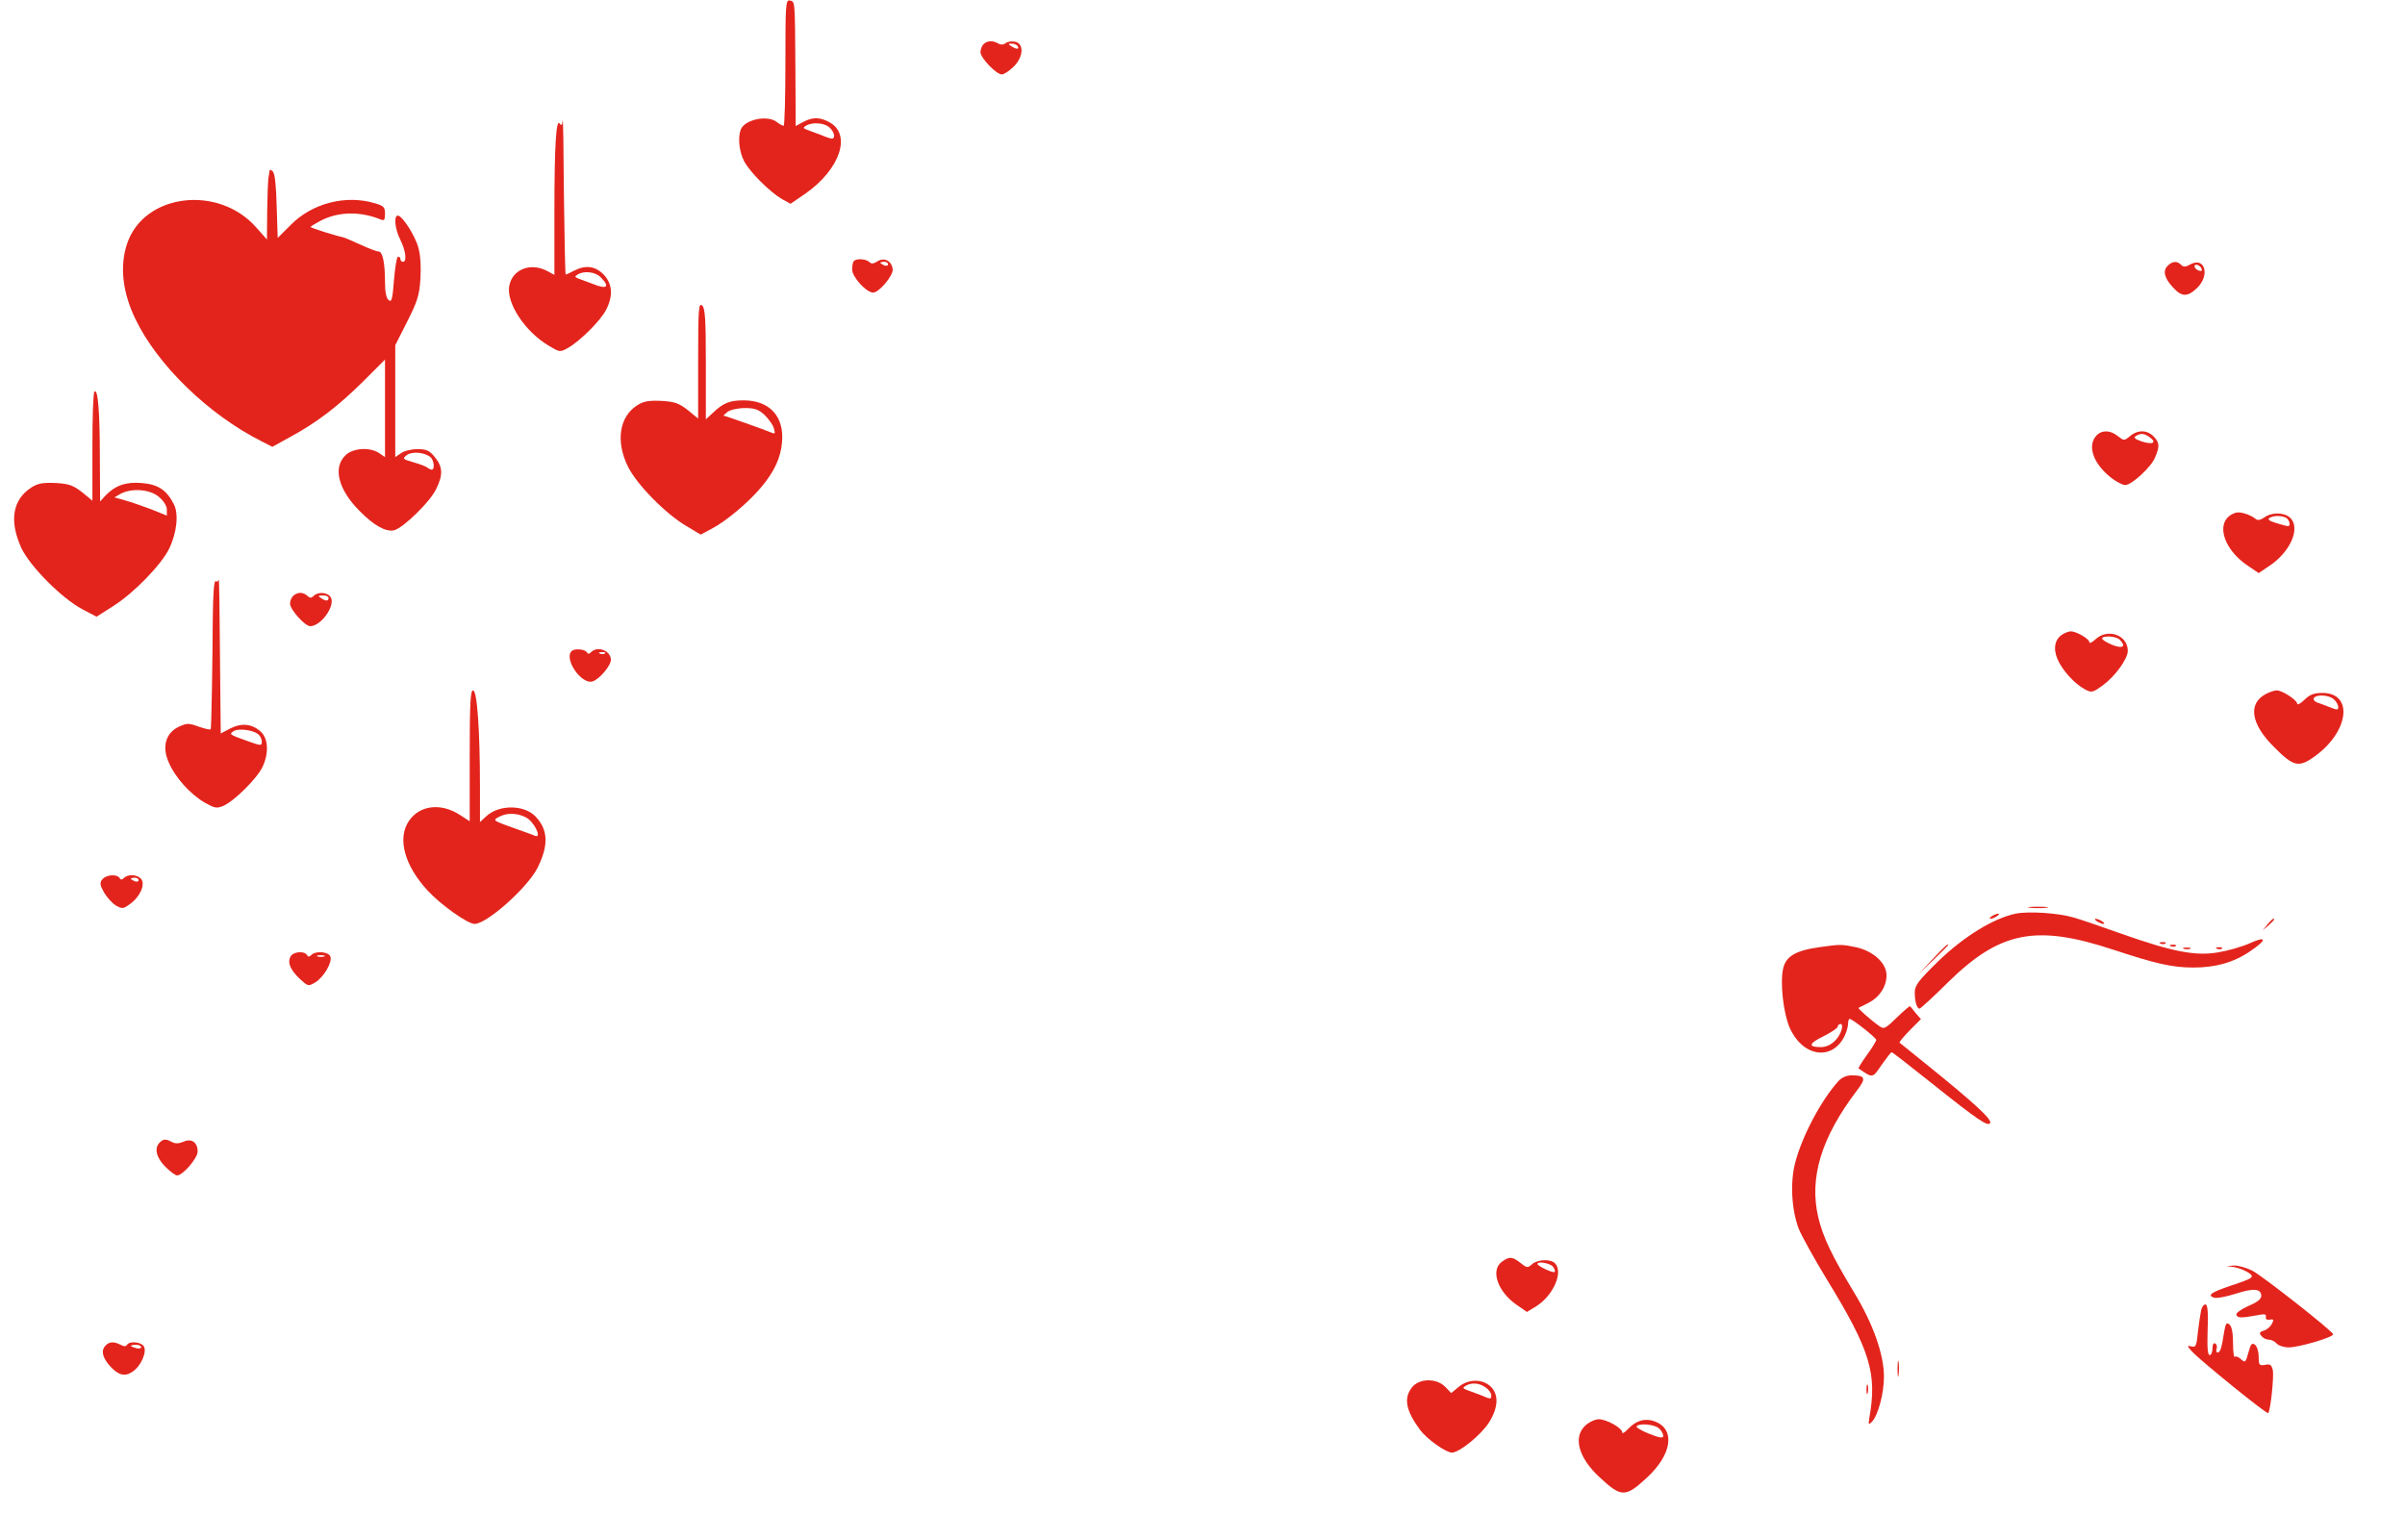 <?xml version="1.0" standalone="no"?>
<!DOCTYPE svg PUBLIC "-//W3C//DTD SVG 20010904//EN"
 "http://www.w3.org/TR/2001/REC-SVG-20010904/DTD/svg10.dtd">
<svg version="1.0" xmlns="http://www.w3.org/2000/svg"
 width="937pt" height="600pt" viewBox="0 0 937 600"
 preserveAspectRatio="xMidYMid meet">

<g transform="translate(0,600) scale(0.1,-0.1)"
fill="#E3241C" stroke="none">
<path d="M3060 5756 c0 -135 -3 -246 -7 -246 -5 0 -17 7 -27 15 -37 28 -125 9
-140 -30 -12 -31 -6 -86 13 -123 22 -42 100 -120 148 -148 l33 -18 57 39 c137
95 183 234 92 280 -36 19 -63 19 -99 0 l-30 -16 -1 213 c-2 279 -1 272 -22
276 -16 3 -17 -16 -17 -242z m172 -253 c19 -17 24 -43 9 -43 -5 0 -24 6 -42
14 -19 7 -43 16 -54 20 -16 6 -17 9 -5 16 24 15 72 12 92 -7z"/>
<path d="M3832 5828 c-7 -7 -12 -21 -12 -31 0 -23 62 -87 83 -87 9 0 30 14 47
31 39 39 40 92 2 97 -13 2 -29 -1 -35 -7 -8 -6 -18 -6 -27 -1 -21 13 -44 12
-58 -2z m133 -8 c8 -13 -5 -13 -25 0 -13 8 -13 10 2 10 9 0 20 -4 23 -10z"/>
<path d="M2192 5530 c-2 -18 -5 -21 -11 -12 -14 23 -21 -82 -21 -341 l0 -248
-30 16 c-64 33 -134 5 -146 -59 -12 -67 62 -179 154 -233 43 -26 44 -26 76 -8
47 27 125 105 147 147 29 56 25 103 -10 139 -33 33 -70 37 -115 14 -15 -8 -30
-15 -32 -15 -2 0 -5 141 -7 313 -1 171 -3 301 -5 287z m148 -610 c38 -38 25
-49 -31 -26 -19 7 -43 16 -54 20 -16 6 -17 9 -5 16 25 16 69 11 90 -10z"/>
<path d="M1049 5327 c-1 -9 -3 -21 -4 -27 -1 -5 -3 -60 -4 -121 l-1 -112 -41
46 c-148 169 -439 133 -504 -63 -29 -87 -18 -188 32 -292 86 -180 285 -373
491 -477 l43 -22 67 37 c106 57 190 122 285 216 l87 87 0 -190 0 -190 -22 15
c-36 25 -104 21 -133 -9 -49 -48 -26 -134 56 -216 56 -57 103 -83 135 -75 35
9 140 111 163 160 28 56 26 88 -5 125 -21 26 -33 31 -68 31 -23 0 -52 -7 -64
-16 l-22 -15 0 218 0 218 46 91 c40 79 48 103 52 168 3 46 0 94 -8 121 -13 48
-63 125 -80 125 -17 0 -11 -54 10 -95 21 -42 26 -85 10 -85 -5 0 -10 5 -10 10
0 6 -4 10 -9 10 -5 0 -12 -41 -16 -91 -6 -76 -9 -88 -21 -78 -9 7 -14 31 -14
69 0 75 -9 120 -25 120 -7 0 -39 12 -71 27 -33 15 -63 28 -69 29 -26 5 -125
36 -125 40 0 2 19 13 41 25 69 35 153 36 232 4 14 -6 17 -2 17 22 0 26 -5 31
-39 41 -113 34 -243 1 -327 -83 l-52 -52 -4 123 c-2 81 -7 127 -15 136 -10 9
-13 9 -14 -5z m628 -1108 c14 -12 18 -49 5 -49 -4 0 -12 4 -17 8 -6 5 -30 14
-55 21 -42 12 -43 14 -25 28 21 15 68 11 92 -8z"/>
<path d="M3327 4983 c-4 -3 -7 -18 -7 -33 0 -29 55 -90 82 -90 23 0 80 68 76
92 -5 32 -33 46 -59 30 -15 -10 -24 -11 -32 -3 -12 12 -50 15 -60 4z m133 -13
c0 -5 -7 -7 -15 -4 -8 4 -15 8 -15 10 0 2 7 4 15 4 8 0 15 -4 15 -10z"/>
<path d="M8445 4964 c-20 -20 -12 -49 23 -86 33 -36 56 -35 93 1 50 50 29 121
-27 91 -19 -11 -27 -11 -36 -2 -16 16 -34 15 -53 -4z m133 -12 c2 -7 -2 -10
-12 -6 -9 3 -16 11 -16 16 0 13 23 5 28 -10z"/>
<path d="M2720 4596 l0 -227 -40 33 c-35 27 -51 33 -103 36 -49 2 -69 -1 -94
-17 -70 -44 -85 -140 -37 -238 34 -70 146 -184 227 -232 l57 -34 45 24 c55 29
144 104 191 161 51 61 76 114 81 177 8 99 -49 161 -150 161 -54 0 -79 -10
-119 -48 l-28 -26 0 216 c0 179 -3 218 -15 228 -13 11 -15 -14 -15 -214z m259
-213 c16 -16 33 -39 36 -52 6 -21 5 -23 -11 -16 -26 11 -178 65 -184 65 -3 0
4 7 14 15 11 8 41 15 68 15 38 0 53 -5 77 -27z"/>
<path d="M368 4474 c-5 -4 -8 -101 -8 -216 l0 -209 -40 33 c-35 27 -51 33
-103 36 -49 2 -69 -1 -94 -17 -74 -47 -88 -130 -40 -236 34 -72 157 -196 238
-239 l55 -29 66 42 c79 50 186 160 217 223 30 62 38 136 18 174 -29 56 -62 77
-126 82 -62 5 -103 -10 -141 -50 l-20 -22 -1 175 c0 178 -8 267 -21 253z m251
-410 c18 -15 31 -35 31 -49 l0 -24 -62 25 c-35 13 -81 29 -103 35 l-39 11 24
14 c43 23 114 18 149 -12z"/>
<path d="M8167 4302 c-37 -41 -9 -114 64 -168 18 -13 40 -24 49 -24 25 0 101
70 116 107 19 44 18 59 -6 83 -25 25 -61 26 -91 1 -23 -19 -24 -19 -48 0 -30
24 -63 24 -84 1z m209 -6 c28 -21 11 -30 -32 -16 -26 9 -33 15 -23 21 20 12
32 11 55 -5z"/>
<path d="M8710 4002 c-82 -26 -55 -139 50 -208 l40 -27 40 27 c84 55 125 150
82 189 -23 21 -71 22 -100 1 -16 -11 -27 -13 -35 -5 -20 16 -61 29 -77 23z
m194 -18 c15 -6 23 -34 10 -34 -4 0 -24 5 -46 12 -26 8 -35 14 -26 20 16 9 40
10 62 2z"/>
<path d="M852 3742 c-1 -7 -6 -10 -12 -7 -6 4 -10 -48 -11 -147 -1 -163 -5
-419 -8 -429 0 -4 -21 1 -45 9 -41 15 -47 15 -80 0 -51 -25 -66 -78 -38 -140
25 -58 83 -122 139 -155 39 -22 47 -24 73 -13 41 17 132 107 153 152 25 53 22
110 -6 136 -34 32 -75 36 -119 14 l-38 -20 -3 307 c-1 168 -3 300 -5 293z
m154 -603 c8 -6 14 -19 14 -29 0 -17 -4 -16 -57 3 -70 25 -71 26 -53 38 18 12
76 5 96 -12z"/>
<path d="M1142 3678 c-7 -7 -12 -20 -12 -30 0 -23 58 -88 79 -88 42 1 98 79
80 112 -11 20 -49 24 -67 6 -9 -9 -15 -9 -24 0 -7 7 -19 12 -28 12 -9 0 -21
-5 -28 -12z m138 -8 c0 -13 -11 -13 -30 0 -12 8 -11 10 8 10 12 0 22 -4 22
-10z"/>
<path d="M8037 3529 c-31 -18 -39 -55 -21 -97 18 -43 67 -97 107 -118 26 -14
30 -13 70 16 48 35 97 103 97 134 0 62 -79 90 -127 44 -13 -12 -23 -16 -23
-10 0 13 -51 42 -72 42 -7 0 -21 -5 -31 -11z m221 -21 c27 -27 13 -37 -28 -21
-22 9 -40 20 -40 25 0 12 54 10 68 -4z"/>
<path d="M2227 3463 c-31 -31 39 -132 82 -118 26 8 71 61 71 84 0 35 -51 56
-77 30 -8 -8 -13 -8 -17 0 -8 12 -49 15 -59 4z m130 -9 c-3 -3 -12 -4 -19 -1
-8 3 -5 6 6 6 11 1 17 -2 13 -5z"/>
<path d="M1830 3055 l0 -255 -37 24 c-75 49 -158 39 -200 -23 -46 -68 -17
-174 74 -272 51 -55 155 -129 182 -129 48 0 206 141 245 218 44 88 42 148 -7
200 -44 47 -143 48 -193 1 l-24 -22 0 135 c0 222 -11 378 -27 378 -10 0 -13
-48 -13 -255z m219 -240 c31 -15 64 -82 36 -72 -8 4 -48 18 -90 33 -73 26 -76
28 -53 40 31 18 73 17 107 -1z"/>
<path d="M8830 3297 c-73 -37 -62 -117 30 -208 75 -76 96 -81 157 -37 135 96
154 248 31 248 -32 0 -49 -6 -70 -27 -15 -15 -28 -21 -28 -15 0 14 -58 52 -80
52 -8 0 -26 -6 -40 -13z m264 -23 c9 -8 16 -22 16 -29 0 -12 -5 -12 -32 -1
-18 7 -41 16 -51 19 -10 4 -15 11 -12 17 10 16 62 12 79 -6z"/>
<path d="M399 2574 c-11 -13 -10 -22 6 -51 11 -19 32 -42 46 -51 25 -14 29
-14 56 6 39 28 60 76 43 97 -15 18 -51 20 -67 4 -8 -8 -13 -8 -17 0 -11 16
-52 13 -67 -5z m141 -4 c0 -5 -7 -7 -15 -4 -8 4 -15 8 -15 10 0 2 7 4 15 4 8
0 15 -4 15 -10z"/>
<path d="M7908 2463 c17 -2 47 -2 65 0 17 2 3 4 -33 4 -36 0 -50 -2 -32 -4z"/>
<path d="M7853 2440 c-86 -18 -200 -88 -300 -184 -79 -77 -93 -96 -93 -123 0
-35 8 -63 19 -63 3 0 54 46 111 103 203 199 343 226 645 126 164 -54 228 -69
311 -69 86 0 157 20 220 63 67 45 67 62 0 32 -31 -14 -87 -30 -125 -36 -88
-15 -178 3 -374 72 -78 28 -163 57 -188 64 -62 18 -175 25 -226 15z"/>
<path d="M7760 2430 c-8 -5 -10 -10 -5 -10 6 0 17 5 25 10 8 5 11 10 5 10 -5
0 -17 -5 -25 -10z"/>
<path d="M8170 2410 c8 -5 20 -10 25 -10 6 0 3 5 -5 10 -8 5 -19 10 -25 10 -5
0 -3 -5 5 -10z"/>
<path d="M8834 2398 l-19 -23 23 19 c12 11 22 21 22 23 0 8 -8 2 -26 -19z"/>
<path d="M8418 2323 c7 -3 16 -2 19 1 4 3 -2 6 -13 5 -11 0 -14 -3 -6 -6z"/>
<path d="M7086 2309 c-91 -13 -129 -36 -139 -84 -12 -56 1 -171 25 -228 49
-113 163 -133 213 -37 8 16 15 38 15 50 0 11 3 20 6 20 11 0 104 -74 104 -82
0 -4 -16 -31 -36 -58 -20 -28 -35 -52 -33 -53 56 -39 54 -39 90 14 19 27 36
49 39 49 3 0 70 -52 150 -116 189 -151 227 -176 234 -159 5 15 -61 76 -239
220 -60 49 -112 90 -114 92 -3 2 15 23 39 48 l44 44 -20 23 c-10 13 -20 25
-22 27 -1 3 -24 -17 -51 -43 -45 -44 -51 -47 -68 -35 -34 24 -86 70 -82 72 2
1 20 10 40 20 42 22 69 63 69 107 0 47 -51 94 -118 109 -59 12 -62 12 -146 0z
m89 -321 c-12 -40 -46 -68 -81 -68 -51 0 -48 14 12 43 29 15 54 31 54 37 0 5
5 10 11 10 6 0 8 -9 4 -22z"/>
<path d="M7530 2263 l-55 -58 58 55 c31 30 57 56 57 57 0 8 -10 -1 -60 -54z"/>
<path d="M8458 2313 c7 -3 16 -2 19 1 4 3 -2 6 -13 5 -11 0 -14 -3 -6 -6z"/>
<path d="M8508 2303 c6 -2 18 -2 25 0 6 3 1 5 -13 5 -14 0 -19 -2 -12 -5z"/>
<path d="M8638 2303 c7 -3 16 -2 19 1 4 3 -2 6 -13 5 -11 0 -14 -3 -6 -6z"/>
<path d="M1132 2273 c-13 -24 -1 -52 37 -88 31 -28 32 -29 59 -13 33 20 68 79
59 101 -7 19 -57 23 -74 6 -8 -8 -13 -8 -17 0 -11 17 -54 13 -64 -6z m131 0
c-7 -2 -19 -2 -25 0 -7 3 -2 5 12 5 14 0 19 -2 13 -5z"/>
<path d="M7163 1788 c-68 -75 -143 -217 -169 -319 -20 -77 -14 -183 14 -257
11 -27 60 -116 110 -198 169 -276 196 -366 165 -539 -4 -27 -3 -28 10 -15 24
25 47 110 47 176 0 86 -42 206 -117 329 -87 144 -121 216 -139 292 -36 154 12
311 150 493 38 49 34 60 -20 60 -19 0 -38 -8 -51 -22z"/>
<path d="M622 1548 c-22 -22 -13 -59 22 -94 19 -19 39 -34 46 -34 22 0 80 67
80 93 0 36 -24 53 -56 38 -17 -7 -31 -8 -44 -1 -24 13 -33 13 -48 -2z"/>
<path d="M5852 1084 c-46 -32 -18 -117 58 -169 l39 -27 36 22 c67 42 107 134
73 168 -17 17 -68 15 -89 -4 -17 -15 -20 -15 -45 5 -32 25 -43 26 -72 5z m198
-19 c7 -9 10 -18 7 -21 -5 -6 -67 23 -67 31 0 12 49 3 60 -10z"/>
<path d="M8704 1063 c16 -3 40 -12 53 -20 29 -19 26 -22 -67 -53 -76 -26 -91
-37 -65 -46 9 -4 48 3 85 15 71 23 100 20 100 -9 0 -12 -17 -25 -51 -39 -28
-13 -48 -27 -46 -34 4 -13 20 -13 80 -2 30 6 37 5 35 -6 -2 -9 4 -13 15 -11
15 3 17 0 8 -17 -6 -11 -20 -23 -32 -26 -16 -5 -18 -10 -8 -21 6 -8 19 -14 29
-14 10 0 23 -7 30 -15 7 -8 28 -15 48 -15 38 0 172 39 172 51 0 11 -272 225
-315 248 -22 11 -53 20 -70 20 l-30 -2 29 -4z"/>
<path d="M8576 896 c-3 -14 -9 -53 -13 -87 -5 -54 -8 -60 -26 -55 -17 4 -17 2
4 -21 35 -37 291 -245 296 -239 9 9 23 142 18 167 -5 21 -10 25 -30 21 -23 -4
-25 -1 -25 31 0 19 -6 40 -14 47 -12 9 -17 4 -26 -30 -11 -39 -12 -41 -29 -26
-10 9 -21 13 -24 9 -4 -3 -7 21 -7 54 0 40 -5 65 -14 72 -12 10 -15 4 -21 -31
-9 -60 -15 -78 -25 -78 -5 0 -7 6 -4 14 3 8 1 17 -5 21 -7 4 -11 -4 -11 -19 0
-14 -5 -26 -11 -26 -8 0 -10 30 -8 97 3 65 0 97 -7 100 -7 2 -14 -7 -18 -21z"/>
<path d="M412 758 c-19 -19 -14 -44 13 -77 34 -39 60 -47 91 -26 34 22 59 81
43 101 -13 16 -55 19 -64 4 -4 -7 -12 -7 -25 0 -25 13 -43 13 -58 -2z m138 -7
c0 -5 -9 -7 -20 -4 -11 3 -20 7 -20 9 0 2 9 4 20 4 11 0 20 -4 20 -9z"/>
<path d="M7393 665 c0 -27 2 -38 4 -22 2 15 2 37 0 50 -2 12 -4 0 -4 -28z"/>
<path d="M5501 594 c-33 -42 -24 -90 32 -166 26 -35 100 -88 124 -88 30 1 112
68 144 117 37 59 39 110 6 141 -32 30 -87 29 -124 -2 l-29 -24 -23 24 c-34 35
-102 34 -130 -2z m287 0 c12 -8 22 -22 22 -30 0 -17 0 -17 -41 0 -19 7 -43 16
-54 20 -16 6 -17 9 -5 16 22 14 53 12 78 -6z"/>
<path d="M7272 585 c0 -16 2 -22 5 -12 2 9 2 23 0 30 -3 6 -5 -1 -5 -18z"/>
<path d="M6176 445 c-48 -45 -26 -126 57 -202 84 -78 100 -78 183 -1 97 89
112 186 35 218 -39 16 -76 6 -107 -27 -13 -14 -24 -21 -24 -14 0 17 -61 51
-91 51 -14 0 -38 -11 -53 -25z m288 -11 c9 -8 16 -21 16 -29 0 -10 -13 -8 -54
8 -30 12 -52 25 -50 29 9 14 72 8 88 -8z"/>
</g>
</svg>
